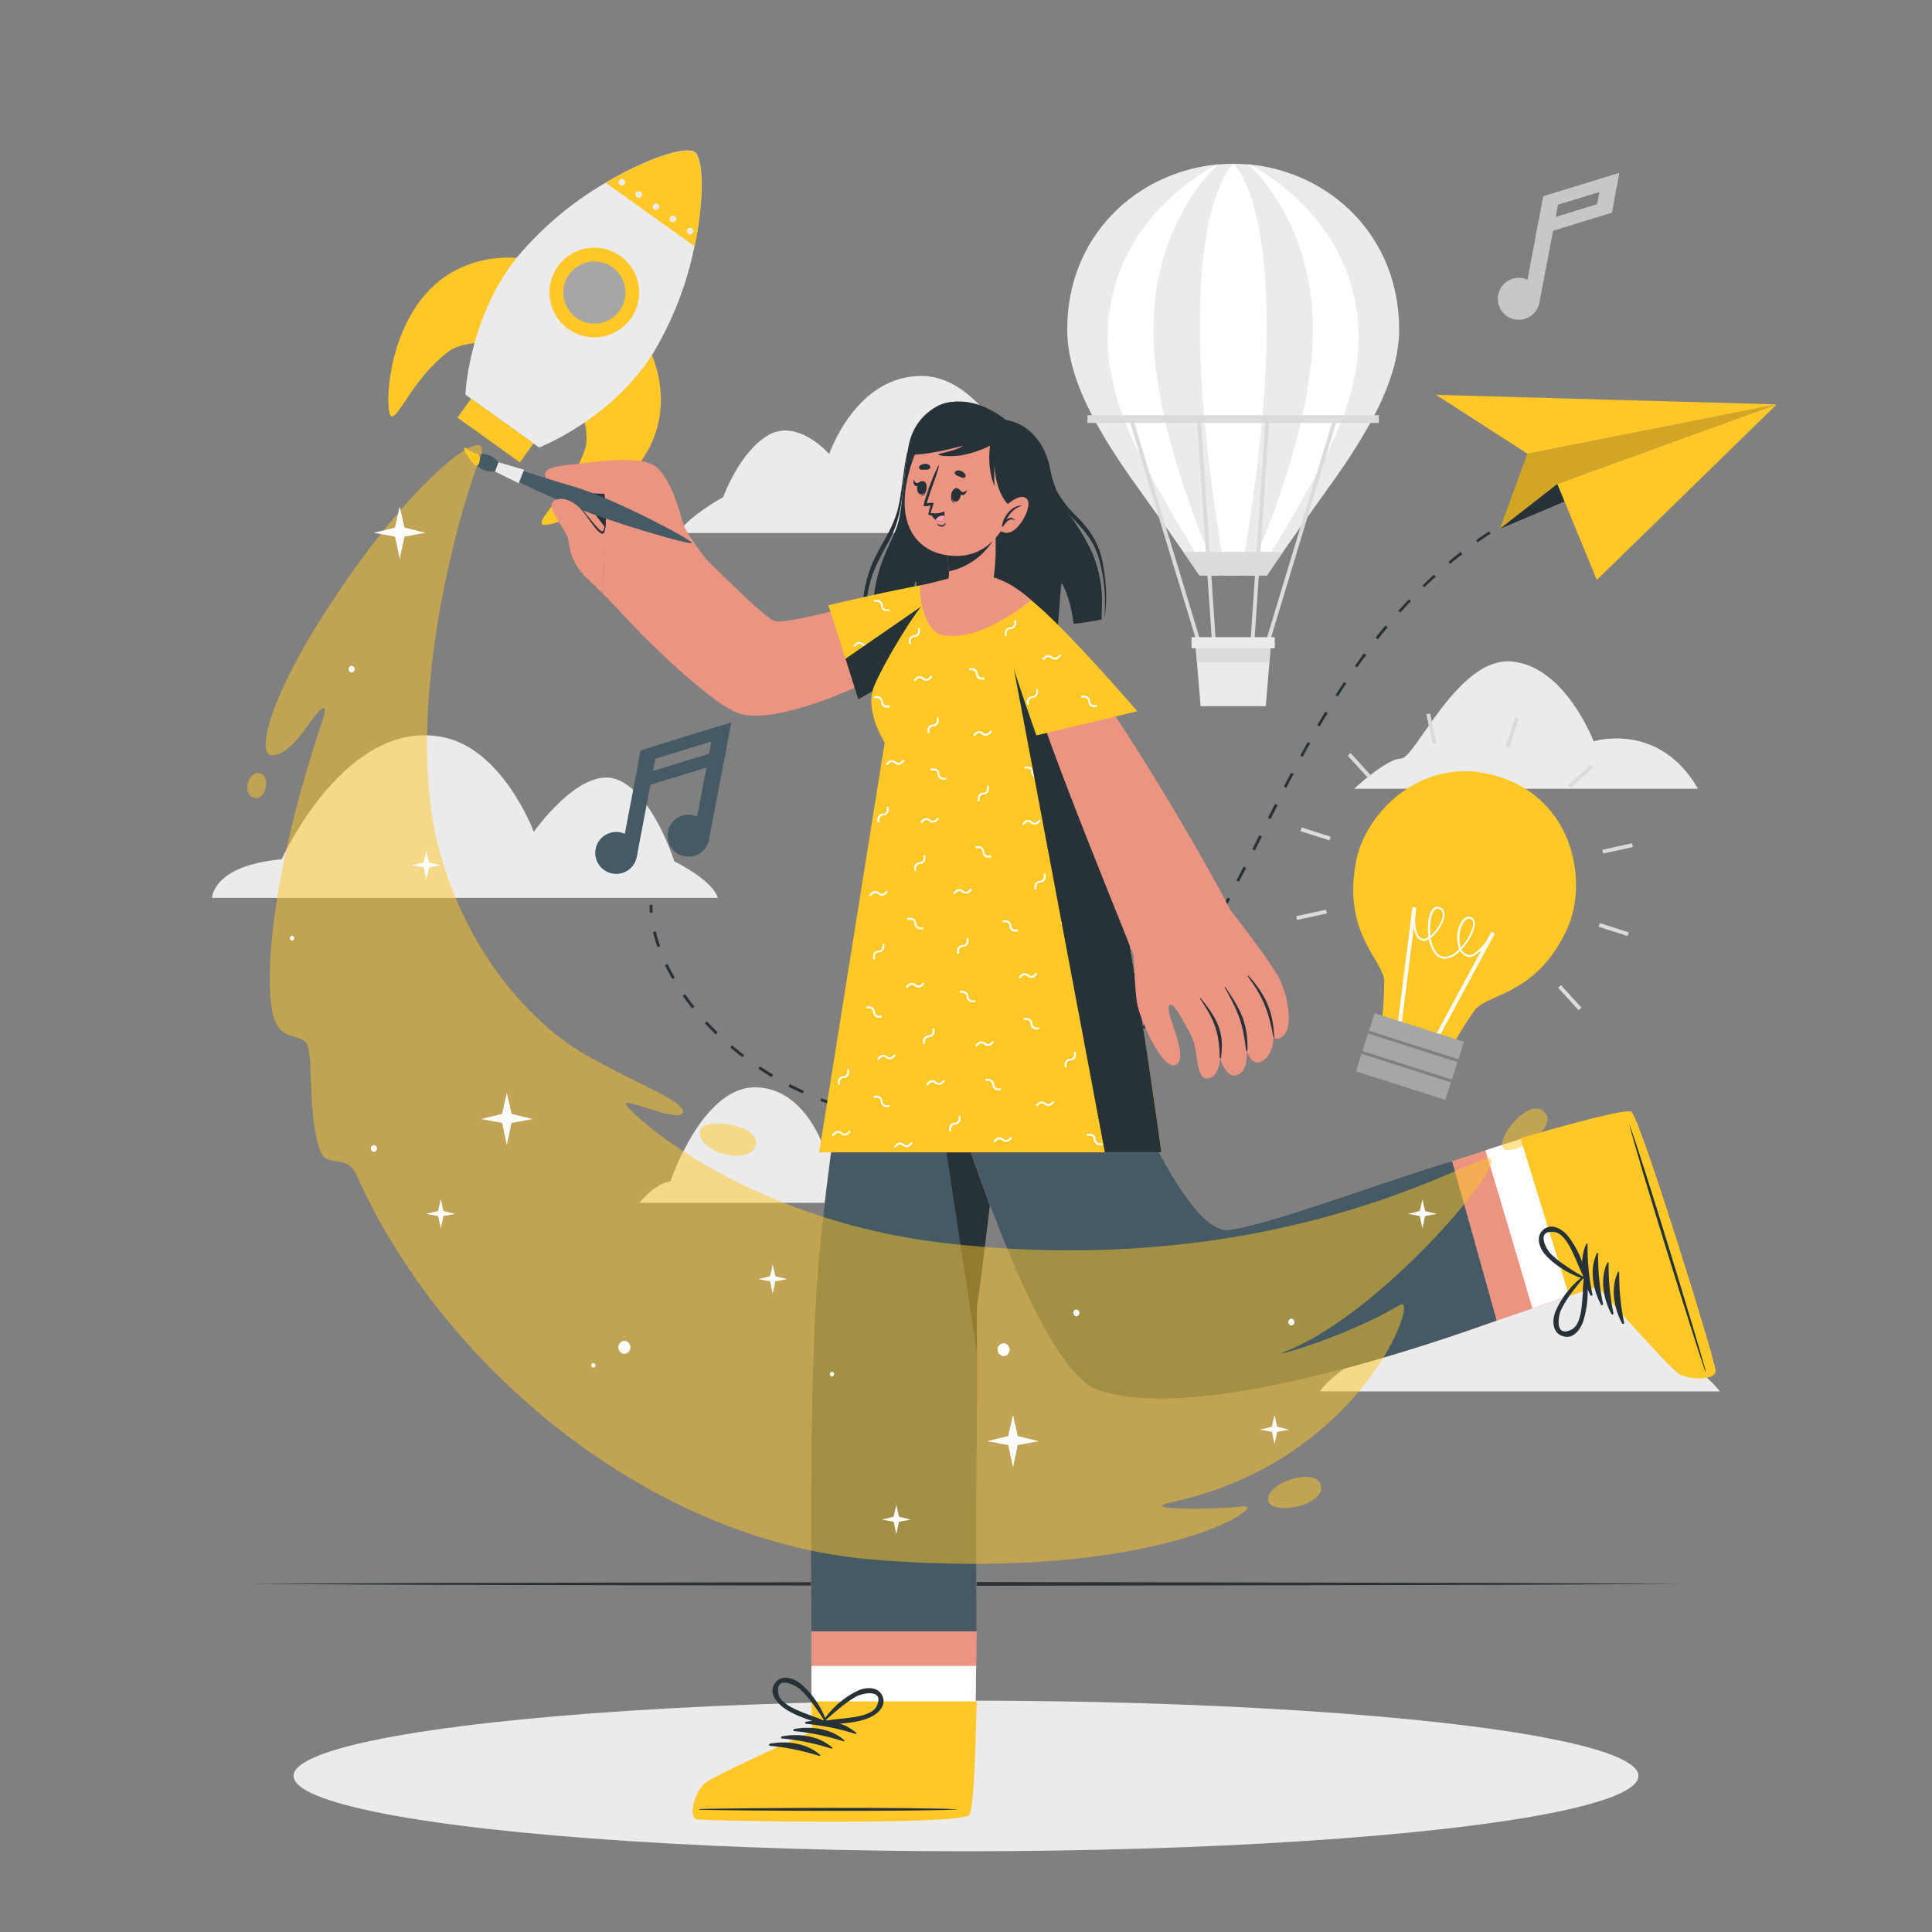 <svg xmlns="http://www.w3.org/2000/svg" viewBox="0 0 500 500"><rect x="0" y="0" width="500" height="500" fill="#808080" stroke="none"/><g id="freepik--background-complete--inject-152"><path d="M341.59,360.09H445.11s-5.15-6.7-10.82-7.54c0,0-11-32.86-29.52-33.09-17.17-.22-24.06,20.2-24.06,20.2s-8-9.16-15.56-5-11.91,16.18-11.91,16.18S344.69,355.48,341.59,360.09Z" style="fill:#ebebeb"></path><path d="M185.8,232.38H54.89s0-8.36,18-10c0,0,16.46-36.56,41.6-31.64,15.66,3,23.66,24.55,23.66,24.55s11.83-16.92,21.29-13.64,15.08,21.28,15.08,21.28S184.32,227.66,185.8,232.38Z" style="fill:#ebebeb"></path><path d="M439.44,204.14h-89s8.4-7.82,12.13-7.82,14.63-26.25,28.55-25.13,21.31,20.66,21.31,20.66S429.35,186.55,439.44,204.14Z" style="fill:#ebebeb"></path><path d="M241.63,311.28H165.5s3.79-4.93,8-5.55c0,0,8.12-24.16,21.7-24.33,12.63-.16,17.7,14.86,17.7,14.86s5.85-6.74,11.44-3.66,8.76,11.9,8.76,11.9S239.34,307.89,241.63,311.28Z" style="fill:#ebebeb"></path><path d="M175.46,137.93H279s-5.14-6.7-10.82-7.54c0,0-11-32.86-29.51-33.09-17.18-.22-24.07,20.2-24.07,20.2s-8-9.16-15.56-5-11.9,16.18-11.9,16.18S178.56,133.32,175.46,137.93Z" style="fill:#ebebeb"></path><path d="M362.1,85.31c0,15.12-11.21,31.15-20.5,44-3.73,5.17-7.08,9.95-9.52,13.49-2.59,3.74-4.19,6.11-4.19,6.11H310.4s-1.6-2.37-4.19-6.11c-2.44-3.54-5.79-8.32-9.52-13.49-9.29-12.87-20.5-28.9-20.5-44,0-24.7,18.38-40.8,38.78-42.75l.21,0c1.31-.11,2.64-.17,4-.17s2.66.06,4,.17l.21,0C343.72,44.51,362.1,60.61,362.1,85.31Z" style="fill:#ebebeb"></path><path d="M322.15,142.82c-.33,2-.68,4-1,6.11h-3.91c-.37-2.08-.72-4.11-1.05-6.11-14.31-86.2,3-100.46,3-100.46S336.46,56.62,322.15,142.82Z" style="fill:#fff"></path><path d="M312.69,142.82c1.61,3.84,2.69,6.11,2.69,6.11h-2.29s-1.47-2.28-3.83-6.11c-1.7-2.79-3.87-6.4-6.28-10.58-7.87-13.7-18-30.68-16.09-49.63,2.6-26.24,24.79-38.39,28.08-40l.41-.2-.2.17c-1.88,1.72-16.68,16.1-16.68,42.64C298.5,106.34,307.92,131.47,312.69,142.82Z" style="fill:#fff"></path><path d="M335.31,132.24c-2.41,4.18-4.58,7.79-6.28,10.58-2.36,3.83-3.83,6.11-3.83,6.11h-2.29s1.08-2.27,2.69-6.11c4.77-11.35,14.19-36.48,14.19-57.65,0-26.54-14.8-40.92-16.68-42.64l-.2-.17.41.2c3.29,1.66,25.48,13.81,28.08,40.05C353.28,101.56,343.18,118.54,335.31,132.24Z" style="fill:#fff"></path><path d="M332.08,142.82c-2.59,3.74-4.19,6.11-4.19,6.11H310.4s-1.6-2.37-4.19-6.11Z" style="fill:#dbdbdb"></path><rect x="300.88" y="106.58" width="1" height="60.84" transform="translate(-26.79 93.4) rotate(-16.88)" style="fill:#dbdbdb"></rect><rect x="311.68" y="107.83" width="1" height="58.35" transform="translate(-8.51 21.32) rotate(-3.86)" style="fill:#dbdbdb"></rect><rect x="306.49" y="136.5" width="60.84" height="1" transform="translate(108.08 419.69) rotate(-73.14)" style="fill:#dbdbdb"></rect><rect x="296.93" y="136.5" width="58.35" height="1" transform="translate(167.45 453.14) rotate(-86.14)" style="fill:#dbdbdb"></rect><rect x="281.44" y="107.46" width="75.4" height="2" style="fill:#dbdbdb"></rect><polygon points="328.94 166.34 328.52 171.39 327.58 182.76 310.71 182.76 309.77 171.39 309.35 166.34 328.94 166.34" style="fill:#ebebeb"></polygon><polygon points="328.94 166.34 328.52 171.39 309.77 171.39 309.35 166.34 328.94 166.34" style="fill:#dbdbdb"></polygon><rect x="308.37" y="164.91" width="21.55" height="2.86" style="fill:#ebebeb"></rect></g><g id="freepik--Floor--inject-152"><polygon points="63.99 409.91 110.49 409.67 157 409.58 250 409.41 343 409.58 389.51 409.67 436.01 409.91 389.51 410.15 343 410.24 250 410.41 157 410.24 110.49 410.15 63.99 409.91" style="fill:#263238"></polygon></g><g id="freepik--Shadow--inject-152"><ellipse cx="250" cy="459.61" rx="174.03" ry="19.49" style="fill:#ebebeb"></ellipse></g><g id="freepik--Rocket--inject-152"><path d="M136.44,67.13c-.33-.24-16.53-3.33-27.15,10-9.77,12.25-9.62,30.63-7.91,30.65,2.09,0,5.4-9.61,14.59-16.74,3.26-2.53,9.5-2.39,9.5-2.39Z" style="fill:#FFC727"></path><path d="M167.41,89.32c.33.23,8.46,14.58-.74,28.92-8.46,13.19-25.92,19-26.48,17.34-.68-2,7.36-8.2,11.16-19.2,1.35-3.9-.79-9.76-.79-9.76Z" style="fill:#FFC727"></path><path d="M139.53,115.81l-19.09-13.68s.85-20.22,13.66-35.88a87,87,0,0,1,22.71-19c10.9-6.47,20.81-9.49,23-7.9s2.54,12-.07,24.35a87.38,87.38,0,0,1-10.65,27.59C158.4,108.5,139.53,115.81,139.53,115.81Z" style="fill:#ebebeb"></path><rect x="118.27" y="108.4" width="19.89" height="6.04" transform="translate(88.9 -53.83) rotate(35.62)" style="fill:#FFC727"></rect><path d="M163.24,82.46a11.6,11.6,0,1,1-2.67-16.18A11.59,11.59,0,0,1,163.24,82.46Z" style="fill:#FFC727"></path><circle cx="153.82" cy="75.71" r="8.04" style="fill:#a6a6a6"></circle><path d="M179.77,63.75l-23-16.45c10.9-6.47,20.81-9.49,23-7.9S182.38,51.35,179.77,63.75Z" style="fill:#FFC727"></path><path d="M161.62,47.67a.85.85,0,0,1-1.19.19.85.85,0,1,1,1-1.38A.84.84,0,0,1,161.62,47.67Z" style="fill:#ebebeb"></path><path d="M166,50.83a.85.85,0,0,1-1.19.19.85.85,0,1,1,1-1.38A.84.84,0,0,1,166,50.83Z" style="fill:#ebebeb"></path><path d="M170.44,54a.85.85,0,0,1-1.19.19.85.85,0,1,1,1-1.38A.85.85,0,0,1,170.44,54Z" style="fill:#ebebeb"></path><path d="M174.85,57.15a.85.85,0,0,1-1.19.19.85.85,0,1,1,1-1.38A.85.85,0,0,1,174.85,57.15Z" style="fill:#ebebeb"></path><path d="M179.26,60.31a.86.86,0,0,1-1.19.2.87.87,0,0,1-.2-1.2.86.86,0,0,1,1.2-.19A.85.85,0,0,1,179.26,60.31Z" style="fill:#ebebeb"></path></g><g id="freepik--paper-plane--inject-152"><path d="M168.17,236.19c0-.68-.07-1.36-.07-2h.75c0,.64,0,1.3.07,2Z" style="fill:#263238"></path><path d="M240.27,290.12h-1.19v-.75c1.33,0,2.66,0,4,0l0,.75C242.17,290.1,241.22,290.12,240.27,290.12Zm-6.24-.25c-1.34-.11-2.7-.26-4-.44l.1-.74c1.32.18,2.66.32,4,.43Zm14.15-.16-.08-.74c1.32-.14,2.66-.31,4-.51l.11.74C250.86,289.4,249.51,289.58,248.18,289.71ZM225,288.59c-1.3-.26-2.63-.57-3.94-.9l.18-.73c1.3.33,2.62.64,3.91.9Zm32.15-.32-.16-.74c1.29-.28,2.6-.6,3.9-1l.19.73C259.78,287.65,258.46,288,257.16,288.27Zm-41-2c-1.28-.41-2.56-.87-3.82-1.35l.27-.7c1.24.48,2.51.93,3.78,1.34Zm49.72-.45-.24-.71c1.26-.42,2.53-.88,3.77-1.37l.28.7C268.48,284.93,267.2,285.39,265.93,285.82ZM207.73,283c-1.22-.55-2.44-1.15-3.64-1.77l.35-.67c1.18.62,2.4,1.21,3.6,1.76Zm66.66-.5-.31-.68c1.2-.56,2.4-1.16,3.56-1.8l.36.66C276.82,281.28,275.61,281.89,274.39,282.46Zm-74.72-3.74c-1.15-.7-2.3-1.43-3.41-2.17l.41-.63c1.1.74,2.24,1.47,3.39,2.16Zm82.67-.67-.41-.63c1.09-.72,2.2-1.49,3.28-2.29l.45.6C284.56,276.54,283.45,277.32,282.34,278.05Zm-90.2-4.45c-1.06-.82-2.12-1.68-3.15-2.55l.49-.57c1,.87,2.06,1.71,3.12,2.52Zm97.45-1-.49-.57c1-.85,2-1.76,3-2.69l.52.54C291.6,270.79,290.59,271.71,289.59,272.57Zm-104.35-4.92c-1-.94-1.92-1.92-2.82-2.9l.55-.51c.89,1,1.84,1.94,2.8,2.87Zm110.88-1.41-.55-.51c.88-1,1.77-2,2.65-3l.57.49C297.9,264.26,297,265.28,296.12,266.24Zm-117-5.33c-.84-1.07-1.66-2.16-2.42-3.25l.61-.43c.75,1.08,1.56,2.16,2.4,3.21ZM302,259.27l-.59-.46c.79-1,1.59-2.12,2.38-3.23l.61.43C303.56,257.13,302.75,258.23,302,259.27Zm-128-5.88c-.69-1.19-1.33-2.4-1.9-3.58l.67-.33c.56,1.17,1.19,2.36,1.88,3.54Zm133.24-1.54-.63-.42c.73-1.11,1.46-2.24,2.17-3.38l.64.39C308.66,249.59,307.93,250.73,307.2,251.85Zm-137.09-6.73a38.78,38.78,0,0,1-1.15-3.9l.73-.18a39.18,39.18,0,0,0,1.12,3.83Zm141.87-1-.64-.38c.67-1.15,1.34-2.31,2-3.49l.65.37C313.33,241.8,312.66,243,312,244.12Zm4.45-7.92-.66-.36c.63-1.17,1.26-2.36,1.89-3.55l.66.35Zm4.21-8-.67-.34,1.83-3.59.67.33Q321.56,226.38,320.64,228.16Zm4.09-8.1-.67-.34,1.8-3.6.67.33Zm4.06-8.11-.67-.34,1.81-3.6.67.34Zm4.1-8.09-.66-.34c.61-1.19,1.23-2.38,1.86-3.58l.67.35C334.13,201.48,333.51,202.67,332.89,203.86Zm4.24-8-.66-.36c.64-1.17,1.28-2.35,1.94-3.52l.65.37C338.41,193.51,337.76,194.68,337.13,195.85Zm4.41-7.88-.65-.37c.68-1.16,1.36-2.32,2.05-3.47l.64.39Q342.54,186.24,341.54,188Zm4.68-7.72-.64-.4c.72-1.13,1.45-2.26,2.19-3.38l.62.42C347.66,178,346.93,179.13,346.22,180.25Zm5-7.52-.61-.43c.77-1.1,1.55-2.2,2.35-3.28l.6.44Q352.38,171.08,351.22,172.73Zm5.38-7.27L356,165c.83-1.06,1.68-2.1,2.54-3.14l.58.48C358.27,163.37,357.43,164.41,356.6,165.46Zm5.8-6.93-.56-.5q1.34-1.5,2.73-3l.54.51C364.19,156.55,363.29,157.53,362.4,158.53Zm6.23-6.54-.52-.53c1-.94,1.94-1.87,2.93-2.78l.51.55C370.56,150.14,369.58,151.06,368.63,152Zm6.68-6.07-.48-.57c1-.87,2.08-1.72,3.13-2.55l.46.59C377.38,144.21,376.33,145.06,375.31,145.92Zm7.12-5.55-.44-.61c1.09-.78,2.21-1.56,3.32-2.3l.42.62C384.62,138.82,383.51,139.59,382.43,140.37Zm7.53-5-.4-.64c1.15-.69,2.33-1.38,3.49-2l.37.66C392.26,134,391.1,134.69,390,135.38Z" style="fill:#263238"></path><path d="M398,130.89l-.34-.67c.59-.3,1.19-.6,1.8-.89l.33.67Z" style="fill:#263238"></path><polygon points="395.27 117.42 388.2 136.85 403.05 125.25 459.81 104.66 395.27 117.42" style="fill:#FFC727"></polygon><polygon points="395.27 117.42 388.2 136.85 403.05 125.25 459.81 104.66 395.27 117.42" style="fill:#222221;opacity:0.2"></polygon><polygon points="404.95 129.78 388.2 136.85 403.05 125.25 404.95 129.78" style="fill:#263238"></polygon><polygon points="403.05 125.25 459.81 104.66 413.25 150.1 403.05 125.25" style="fill:#FFC727"></polygon><polygon points="395.27 117.42 371.68 102.19 459.81 104.66 395.27 117.42" style="fill:#FFC727"></polygon></g><g id="freepik--Character--inject-152"><path d="M266.93,218.13s-6.11,54.52-10.3,89.91c-.76,6.39-1.45,12.16-2,16.86-.79,6.36-1.38,10.79-1.65,12.23-.24,1.23-.16,6.13-.11,13,0,3.87,0,8.37,0,13.2-.22,18.65-.17,43.37-.12,58.87,0,8.83-.3,14.67-.3,14.67H210.21s-.12-5.68-.22-14.67c-.27-24.38-.43-73.07,2.12-98.82C215.65,287.63,227,218.13,227,218.13Z" style="fill:#eb9481"></path><path d="M180.43,470.71c2.29.76,67.65.57,70.14-1,.94-.59,1.47-10.12,1.78-21.64q.1-3.74.16-7.67c.05-3.09.09-6.22.11-9.26.08-13.65-.11-25.67-.11-25.67H210l0,25.67v9.26l.22,7.67s-25,11.27-27.53,13.3S178.15,470,180.43,470.71Z" style="fill:#eb9481"></path><path d="M180.43,470.71c2.29.76,67.65.57,70.14-1,.94-.59,1.47-10.12,1.78-21.64q.1-3.74.16-7.67c.05-3.09.09-6.22.11-9.26H210v9.26l.22,7.67s-25,11.27-27.53,13.3S178.15,470,180.43,470.71Z" style="fill:#fff"></path><path d="M180.23,470.81c1.49.49,66.62,1.57,70.53-1,1.14-.76,1.7-14.72,2-29.47H210l.22,7.71s-25.13,11.33-27.69,13.37S177.94,470,180.23,470.81Z" style="fill:#FFC727"></path><path d="M181.17,468.18c11-.31,55.47-.49,66.39.05.09,0,.09.07,0,.07-10.92.54-55.38.36-66.39.06C180.93,468.35,180.93,468.18,181.17,468.18Z" style="fill:#263238"></path><path d="M208.62,445.59c4.33-.83,9.63-.17,13,2.9.12.12-.05.3-.19.26a61.57,61.57,0,0,0-12.75-2.62A.27.27,0,0,1,208.62,445.59Z" style="fill:#263238"></path><path d="M205.49,447.48c4.34-.82,9.64-.17,13,2.91.13.12,0,.3-.18.26A60.89,60.89,0,0,0,205.51,448,.28.28,0,0,1,205.49,447.48Z" style="fill:#263238"></path><path d="M202.37,449.38c4.33-.83,9.64-.17,13,2.9.13.12-.05.3-.19.26a61.44,61.44,0,0,0-12.75-2.62A.27.27,0,0,1,202.37,449.38Z" style="fill:#263238"></path><path d="M199.24,451.27c4.34-.82,9.64-.17,13,2.91.13.12,0,.3-.18.26a60.89,60.89,0,0,0-12.76-2.62A.28.28,0,0,1,199.24,451.27Z" style="fill:#263238"></path><path d="M202.54,441.75c3.07,2.38,7.07,3.34,10.65,4.66a.55.55,0,0,0,.68-.55.11.11,0,0,0,.1-.15,23.23,23.23,0,0,0-6.7-9.92c-1.82-1.51-5-2.56-6.69-.21S200.75,440.37,202.54,441.75Zm-1.11-3.48c-.78-4.76,4.33-2.27,5.63-1.1a24.45,24.45,0,0,1,2.3,2.47,68.31,68.31,0,0,1,4,5.7c-1.72-.75-3.49-1.35-5.23-2C206.08,442.48,201.86,440.89,201.43,438.27Z" style="fill:#263238"></path><path d="M228.43,439.06c-1.06-2.7-4.4-2.48-6.53-1.47a23.19,23.19,0,0,0-9,7.93.11.11,0,0,0,.06.17c-.07.33.13.74.52.7,3.8-.38,7.91-.31,11.48-1.85C227.07,443.65,229.43,441.61,228.43,439.06Zm-9.28,5.58c-1.86.23-3.72.37-5.58.67a67.69,67.69,0,0,1,5.34-4.51,25.08,25.08,0,0,1,2.85-1.83c1.54-.81,7.12-1.93,5.18,2.48C225.87,443.88,221.38,444.36,219.15,444.64Z" style="fill:#263238"></path><path d="M266.93,218.13s-6.11,54.52-10.3,89.91c-.76,6.39-1.45,12.16-2,16.86-.79,6.36-1.38,10.79-1.65,12.23-.24,1.23-.16,6.13-.11,13,0,3.87,0,8.37,0,13.2-.22,18.65-.17,43.37-.12,58.87H210c-.27-24.38-.43-73.07,2.12-98.82C215.65,287.63,227,218.13,227,218.13Z" style="fill:#455a64"></path><path d="M252.83,350.15c-.05-6.89-.13-11.79.11-13,1.6-8.43,14-119,14-119H232.8Z" style="fill:#263238"></path><path d="M400.49,336.78s-1.43.58-4,1.56c-2.24.87-5.36,2-9.15,3.41l-1.48.52-.27.1-.93.33c-26,9.22-77.12,25.14-100.5,17.06S227.65,217.69,227,218.13c0,0,56.67,0,56.67,0s10.54,27.19,1.55,44.3c-.83,1.58,20.13,57.4,32.81,55.87,9.9-1.2,37.51-11.56,54.93-16.92l2.84-.87,3.17-1,.05,0,5.4-1.66,3.64-1.12Z" style="fill:#eb9481"></path><path d="M443.88,354.66c.05-2.41-19.4-64.81-21.65-66.72-.84-.73-10.1,1.58-21.19,4.68-2.4.66-4.91,1.26-7.38,2.1-3.1,1.06-32.74,10.72-32.74,10.72l12.19,41.18,23.46-8,9.62-3.27,7.26-2.46s18.14,20.55,20.82,22.38S443.83,357.06,443.88,354.66Z" style="fill:#eb9481"></path><path d="M443.88,354.66c.05-2.41-19.4-64.81-21.65-66.72-.84-.73-10.1,1.58-21.19,4.68-2.4.66-4.91,1.26-7.38,2.1-3.1,1.06-6.27,1.95-9.24,3,3.7,12.19,8.95,29.94,12.15,40.86l9.62-3.27,7.26-2.46s18.14,20.55,20.82,22.38S443.83,357.06,443.88,354.66Z" style="fill:#fff"></path><path d="M444,354.82c.05-2.42-19.51-65.17-21.77-67.09-1-.89-14.56,2.72-28.73,6.82l12.6,40.85,7.3-2.48s18.24,20.68,20.94,22.52S444,357.24,444,354.82Z" style="fill:#FFC727"></path><path d="M441.24,354.71c-3.54-10.44-16.82-52.88-19.52-63.46,0-.09,0-.11.07,0,3.73,10.27,16.66,52.81,19.62,63.42C441.47,354.88,441.31,354.93,441.24,354.71Z" style="fill:#263238"></path><path d="M411.56,335.13c-2.06-3.89-3-9.16-1-13.24.07-.16.3-.05.3.1a60,60,0,0,0,1.26,13A.28.28,0,0,1,411.56,335.13Z" style="fill:#263238"></path><path d="M414.29,337.56c-2.06-3.9-3-9.16-1-13.24.08-.16.3-.05.3.1a60.79,60.79,0,0,0,1.26,13A.28.28,0,0,1,414.29,337.56Z" style="fill:#263238"></path><path d="M417,340c-2.06-3.9-3-9.16-1-13.24.08-.16.3-.05.3.1a61.44,61.44,0,0,0,1.26,13A.28.28,0,0,1,417,340Z" style="fill:#263238"></path><path d="M419.75,342.41c-2.06-3.9-3-9.16-1-13.24.08-.16.3-.05.3.1a61.31,61.31,0,0,0,1.26,13A.28.28,0,0,1,419.75,342.41Z" style="fill:#263238"></path><path d="M410.87,330.18a.64.64,0,0,0-.59-.15.12.12,0,0,0-.18,0l-.31.23-.06,0-.12.09q-.23.17-.45.36a23.26,23.26,0,0,0-3.42,3.45c-.47.58-.92,1.19-1.33,1.81a20.26,20.26,0,0,0-1.81,3.35c-.91,2.18-1,5.52,1.77,6.45s4.52-1.57,5.32-3.69a25.32,25.32,0,0,0,1.2-8.28,0,0,0,0,0,0,0s0,0,0,0c0-1.08.05-2.15.11-3.2A.39.39,0,0,0,410.87,330.18Zm-1.22,4c0,.68-.09,1.35-.14,2-.17,2.23-.44,6.74-2.82,7.92-4.32,2.15-3.45-3.47-2.71-5.05a25.08,25.08,0,0,1,1.68-2.94c.17-.27.35-.53.53-.79l0,0c1.09-1.55,2.31-3,3.5-4.46l.17-.22,0,0s0,.07,0,.1a1.36,1.36,0,0,0,0,.2c-.11,1.09-.18,2.17-.24,3.25Z" style="fill:#263238"></path><path d="M410.89,330.22s0,0,0,0c-.48-1.16-.94-2.37-1.42-3.57a23.68,23.68,0,0,0-3.71-6.81c-1.22-1.44-3.25-2.82-5.12-2.26a3.15,3.15,0,0,0-1.13.59c-2.27,1.8-1.08,4.93.52,6.67a20.77,20.77,0,0,0,3.85,3.24,23.29,23.29,0,0,0,5.3,2.66c.19.07.37.13.56.18l.17.05.07,0,.26.08a.12.12,0,0,0,.16-.11A.54.54,0,0,0,410.89,330.22Zm-1.28.12a64.69,64.69,0,0,1-5.66-3.63l-.66-.51a22,22,0,0,1-1.92-1.68c-1.11-1.11-3.44-5.3-.35-5.68a4.76,4.76,0,0,1,1.19,0c2.63.3,4.42,4.45,5.34,6.49.74,1.64,1.39,3.3,2.18,4.91a2.4,2.4,0,0,0,.11.23Z" style="fill:#263238"></path><path d="M387.34,341.75l-1.48.52-.27.1-.93.33c-26,9.22-77.12,25.14-100.5,17.06S227.65,217.69,227,218.13c0,0,56.67,0,56.67,0s10.54,27.19,1.55,44.3c-.83,1.58,20.13,57.4,32.81,55.87,9.9-1.2,37.51-11.56,54.93-16.92l2.84-.87Z" style="fill:#455a64"></path><path d="M225.9,166.15a.57.57,0,0,0,.51.55l2.21-.16c1.3-5.77,2.88-10.44,2.53-8.66a30.78,30.78,0,0,0-.35,8.5l4.36-.39c.52-9.92,1.83-17.4,2-15.17.55,9,1.39,11.82,2.35,14.8,10.53-1,24.32-2.36,34.27-3.61.49-5.52.79-11.45,1-11.07,1.73,2.84,2.63,7.17,3.08,10.54,3.16-.42,5.68-.82,7.21-1.15,0,0,.19-4.6.11-6.09a32.88,32.88,0,0,0-2.49-11.12,56.6,56.6,0,0,0-5.87-9.81l-.06-.07s0,0,0,0a32.31,32.31,0,0,1-3.5-6.6l0,0a34,34,0,0,1-1.47-5.25c-1.27-6.54-5.44-11.77-11.45-12.7-12.28-9.51-22.67-3.32-24.94,5.61-.22.87-.41,1.86-.58,2.94v0c-.65,4-1,9.08-1.5,13a0,0,0,0,1,0,0s0,0,0,0h0a38.56,38.56,0,0,1-.76,4.61C230.57,142.19,224.73,147,225.9,166.15Z" style="fill:#263238"></path><path d="M263,110.07a12.29,12.29,0,0,1,8,9.11,34.36,34.36,0,0,0,2.53,8,29.12,29.12,0,0,0,5.26,6.61c3.12,3.19,5.43,6.48,6.43,11.15s1.49,10.45.53,15.15c0,0,0,0,0,0a41.53,41.53,0,0,0-1.41-15.68c-1.47-5.11-4.64-8-7.95-11.6a22.42,22.42,0,0,1-5.46-10.1c-.58-2.34-.85-4.83-2-7-1.39-2.53-3.73-3.93-6-5.15C262.51,110.43,262.72,110,263,110.07Z" style="fill:#263238"></path><path d="M227,143.2c2.22-4.12,4.62-7.71,5.62-12.58.92-4.44,1.18-9,2.12-13.46,0-.07.12-.06.1,0-1.32,7.82-.82,15.47-4.57,22.42-2,3.78-4.11,7.3-5.22,11.65a39.72,39.72,0,0,0-.88,13.94c0,.17-.18.18-.22,0A32.54,32.54,0,0,1,227,143.2Z" style="fill:#263238"></path><path d="M244.27,164.08c-8.85,8.59-41.59,24.56-53.27,20.46-7.62-2.67-29.47-24-33.77-30.32-5-7.38,10.65-21.68,15.06-18.83,5.51,3.57,22.59,22.2,27.78,25.16,3,1.71,23.92-5.14,44.06-9.32C251.94,149.6,249.56,159,244.27,164.08Z" style="fill:#eb9481"></path><path d="M172.58,143.09s-13.16-9.29-14-9.52-1.17.9-1.49,1.77a8.55,8.55,0,0,0-.06,1.68c0,2.65,0,7.33-3.35,6.76-4.34-.75-4.2-11.27-3.92-12.91a5.15,5.15,0,0,1,1.09-1.91c1.67-2.07,5-4.66,8.15-4.17,4.36.67,8.4,3.33,12.07,5.39Z" style="fill:#eb9481"></path><path d="M172.58,143.09s-13.16-9.29-14-9.52-1.17.9-1.49,1.77a8.55,8.55,0,0,0-.06,1.68c-2.21-2.86-4.64-6-6.18-8.06,1.67-2.07,5-4.66,8.15-4.17,4.36.67,8.4,3.33,12.07,5.39Z" style="fill:#263238"></path><path d="M166.38,164.46c-.55-.77-6.24-6.58-10.53-11,.6-4.69.7-14.18.73-16.69.52-2.79,0-9-.24-9-.52,0-2.36,0-4.6-.22-3-.27-6.58-.85-8.76-2.11a3.21,3.21,0,0,1-1.92-2.72c0-2,4.52-2.21,9.84-2.86,7.24-.89,16.19-1.59,19.07,1.08,4.25,4,6.14,12.49,7,15s6.14,9.26,6.14,9.26C179.2,158.77,167.11,165.48,166.38,164.46Z" style="fill:#eb9481"></path><path d="M129.14,119.8s9.54,3.26,19.56,6.2,30.24,13.62,30.35,14.48-22.26-5.73-31.73-9.79-18.79-8.77-18.79-8.77Z" style="fill:#455a64"></path><polygon points="128.97 119.62 135.64 121.57 134.24 125.06 128.1 122.02 128.97 119.62" style="fill:#ebebeb"></polygon><path d="M129,119.62a5.48,5.48,0,0,0-4.52-2.16,5.27,5.27,0,0,1-4-1.43s1.89,6.4,7.6,6Z" style="fill:#455a64"></path><path d="M120.3,115.84c.4,0,1.5,1.33,3,1.46s.88,4.33-.52,2.94C121.18,118.67,119.58,115.8,120.3,115.84Z" style="fill:#FFC727"></path><path d="M155.85,153.51c-1.47-1.49-2.79-2.79-3.71-3.66a14.89,14.89,0,0,1-5-9.83c-.46-3.35-7.84-10.37-2.29-10.89s9.93,9.69,11.22,8.94c.24-.14.42-.6.54-1.25C156.55,139.33,156.45,148.82,155.85,153.51Z" style="fill:#eb9481"></path><path d="M156.77,135c0-.13-.09-.11-.11,0,0,.46-.31,2.53-.78,2.53-.84,0-3.75-4.14-5.28-5.66-.09-.08-.21,0-.12.1.43.38,1.72,2.19,2.05,2.62.63.84,2.37,3.52,3.42,3.52C156.65,138.17,156.82,135.53,156.77,135Z" style="fill:#263238"></path><path d="M214.38,156.64l4.43,13.85c1.64,5.22,3.16,10,3.26,10.55a161,161,0,0,0,22.73-15.18c9.62-7.81,8.61-14.36,3-15.37a9.9,9.9,0,0,0-2.58-.08C237.58,151.12,214.38,156.64,214.38,156.64Z" style="fill:#FFC727"></path><path d="M230.27,158.15h-.78A1.45,1.45,0,0,1,228,156.7a1,1,0,0,0-1-.95h-.82v-.5h.82a1.45,1.45,0,0,1,1.46,1.45.94.94,0,0,0,1,1h.78Zm-8.55,8.74a1,1,0,0,1,1.35,0,1.48,1.48,0,0,0,2.05,0l.58-.59-.35-.35-.59.58a1,1,0,0,1-1.34,0,1.46,1.46,0,0,0-2,0l-.56.56.36.35Z" style="fill:#fff"></path><path d="M218.81,170.49c1.64,5.22,3.16,10,3.26,10.55a161,161,0,0,0,22.73-15.18c9.62-7.81,8.61-14.36,3-15.37Z" style="fill:#263238"></path><path d="M300.55,298.23H212l.51-3.18,11.09-69.38.15-.91,5.21-32.62s-4.58-6.93-3.19-13.19c.7-3.17,8-15.83,11.88-21a39.2,39.2,0,0,1,4.11-4.86c4.26-4,10-4.51,14.09-3.91h0a12,12,0,0,1,2.12.53c5.88,2,13.11,8.9,17,19.32,1.35,3.62,2.69,7.84,4,12.51h0c.06.23.12.46.19.69,3.87,13.89,7.57,31.57,10.76,48.92,1.81,9.81,3.46,19.52,4.89,28.37l.18,1.17C298.42,282.13,300.55,298.23,300.55,298.23Z" style="fill:#FFC727"></path><path d="M256.51,221.94h-.79a1.45,1.45,0,0,1-1.45-1.45,1,1,0,0,0-1-1h-.83V219h.83a1.46,1.46,0,0,1,1.45,1.46,1,1,0,0,0,.95.95h.79Zm12.42,43.95h-.78a1,1,0,0,1-.95-.95,1.45,1.45,0,0,0-1.45-1.45h-.83v.5h.83a1,1,0,0,1,.95.95,1.45,1.45,0,0,0,1.45,1.45h.78Zm15.47-42h-.78a1,1,0,0,1-.95-1,1.46,1.46,0,0,0-1.46-1.45h-.83v.5h.83a1,1,0,0,1,1,.95,1.45,1.45,0,0,0,1.45,1.45h.78Zm-39.54-22.61h-.79a1,1,0,0,1-.95-.95,1.45,1.45,0,0,0-1.45-1.45h-.83v.5h.83a1,1,0,0,1,1,.95,1.45,1.45,0,0,0,1.45,1.45h.79Zm-14.59-18.7h-.78a1,1,0,0,1-1-.95,1.45,1.45,0,0,0-1.46-1.45h-.82v.5h.82a1,1,0,0,1,1,1,1.45,1.45,0,0,0,1.45,1.45h.78Zm38.93,18.19h-.79a1,1,0,0,1-1-.95,1.45,1.45,0,0,0-1.45-1.45h-.83v.5H266a1,1,0,0,1,.95,1,1.45,1.45,0,0,0,1.45,1.45h.79Zm-14.4-25.44H254a1,1,0,0,1-.95-.95,1.45,1.45,0,0,0-1.45-1.45h-.83v.5h.83a1,1,0,0,1,.95,1,1.45,1.45,0,0,0,1.45,1.45h.79ZM238.88,240h-.78a1,1,0,0,1-.95-1,1.46,1.46,0,0,0-1.46-1.45h-.83v.5h.83a1,1,0,0,1,1,1,1.46,1.46,0,0,0,1.45,1.46h.78Zm20.2,41.68h-.79a1,1,0,0,1-1-1,1.45,1.45,0,0,0-1.45-1.45h-.83v.5h.83a1,1,0,0,1,.95.95,1.45,1.45,0,0,0,1.45,1.45h.79Zm26.23,14.19h-.79a1,1,0,0,1-.95-1,1.45,1.45,0,0,0-1.45-1.45h-.83v.5h.83a1,1,0,0,1,.95.95,1.46,1.46,0,0,0,1.45,1.46h.79ZM230.19,286h-.79a1,1,0,0,1-1-.95,1.45,1.45,0,0,0-1.45-1.45h-.83v.5H227a1,1,0,0,1,.95.95,1.45,1.45,0,0,0,1.45,1.45h.79Zm22.17-27.14h-.79a1,1,0,0,1-.95-.95,1.45,1.45,0,0,0-1.45-1.45h-.83v.5h.83a1,1,0,0,1,1,.95,1.45,1.45,0,0,0,1.45,1.45h.79Zm-24.18,4h-.79a1,1,0,0,1-.95-.95,1.46,1.46,0,0,0-1.45-1.46h-.83v.5H225a1,1,0,0,1,.95,1,1.45,1.45,0,0,0,1.45,1.45h.79Zm35.31-22.29h-.79a1,1,0,0,1-.95-.95,1.45,1.45,0,0,0-1.45-1.45h-.83v.5h.83a1,1,0,0,1,.95,1,1.45,1.45,0,0,0,1.45,1.45h.79Zm30.92,30h-.79a1,1,0,0,1-.95-1,1.46,1.46,0,0,0-1.45-1.45h-.83v.5h.83a1,1,0,0,1,.95.95,1.46,1.46,0,0,0,1.45,1.46h.79Zm-55.29-58.07a1,1,0,0,1,1.34,0,1.46,1.46,0,0,0,2,0l.59-.59-.35-.35-.59.59a1,1,0,0,1-1.35,0,1.48,1.48,0,0,0-2.05,0l-.55.55.35.35Zm-9-15a1,1,0,0,1,1.34,0,1.44,1.44,0,0,0,2.05,0l.59-.58-.35-.36-.59.59a1,1,0,0,1-1.34,0,1.49,1.49,0,0,0-2.06,0l-.55.56.35.35Zm45.31,41.16a1,1,0,0,1,1.34,0,1.48,1.48,0,0,0,2,0l.59-.59-.35-.35-.59.59a1,1,0,0,1-1.34,0,1.45,1.45,0,0,0-2.06,0l-.55.55.35.36Zm-22.67-48.67a1,1,0,0,1,1.34,0,1.48,1.48,0,0,0,2.05,0l.59-.59-.35-.35-.59.58a1,1,0,0,1-1.35,0,1.5,1.5,0,0,0-2.05,0l-.55.56.35.35Zm-5.22-31.27a1,1,0,0,1,1.35,0,1.46,1.46,0,0,0,2.05,0l.59-.59-.36-.35-.58.58a1,1,0,0,1-1.35,0,1.46,1.46,0,0,0-2,0l-.56.56.36.35Zm-10.21,17.05a1,1,0,0,1,1.34,0,1.44,1.44,0,0,0,2.05,0l.59-.58-.35-.36-.59.59a1,1,0,0,1-1.35,0,1.46,1.46,0,0,0-2,0l-.55.56.35.35Zm16.2,30.81a1,1,0,0,1,.95-.95,1.45,1.45,0,0,0,1.45-1.45v-.83h-.5v.83a1,1,0,0,1-.95,1,1.45,1.45,0,0,0-1.45,1.45v.79h.5ZM248.2,246a1,1,0,0,1,1-.95,1.45,1.45,0,0,0,1.45-1.45v-.83h-.5v.83a1,1,0,0,1-.95,1A1.45,1.45,0,0,0,247.7,246v.79h.5ZM276,275.42a1,1,0,0,1,1-.95,1.45,1.45,0,0,0,1.45-1.45v-.83h-.5V273a1,1,0,0,1-.95,1,1.46,1.46,0,0,0-1.46,1.45v.79h.5Zm19.23,19.16a1,1,0,0,1,.95-.95,1.45,1.45,0,0,0,1.45-1.45v-.83h-.5v.83a1,1,0,0,1-1,.95,1.45,1.45,0,0,0-1.45,1.45v.79h.5Zm-7-55.47a.94.94,0,0,1,.95-1,1.46,1.46,0,0,0,1.45-1.46v-.83h-.5v.83a1,1,0,0,1-.95,1,1.45,1.45,0,0,0-1.45,1.45v.78h.5Zm-61.82,8.33a1,1,0,0,1,1-.95,1.45,1.45,0,0,0,1.45-1.45v-.83h-.5V245a.94.94,0,0,1-.95,1,1.45,1.45,0,0,0-1.45,1.45v.79h.5Zm1.2-35.44a1,1,0,0,1,.95-.95A1.45,1.45,0,0,0,230,209.6v-.83h-.5v.83a1,1,0,0,1-1,1,1.45,1.45,0,0,0-1.45,1.45v.79h.5Zm12.93-23a1,1,0,0,1,.95-1,1.45,1.45,0,0,0,1.45-1.45v-.83h-.5v.83a1,1,0,0,1-.95.95,1.45,1.45,0,0,0-1.45,1.45v.79h.5Zm-4.89-23.17a1,1,0,0,1,1-.95,1.46,1.46,0,0,0,1.45-1.46v-.83h-.5v.83a1,1,0,0,1-.95,1,1.45,1.45,0,0,0-1.45,1.45v.78h.5Zm1.42,58.79a1,1,0,0,1,.95-1,1.45,1.45,0,0,0,1.45-1.45v-.83H239v.83a1,1,0,0,1-.95.95,1.45,1.45,0,0,0-1.45,1.45v.79h.5Zm31.17,4.79a1,1,0,0,1,.95-1,1.45,1.45,0,0,0,1.45-1.45v-.83h-.5V227a1,1,0,0,1-.95.95,1.45,1.45,0,0,0-1.45,1.45v.79h.5Zm-28.81,40a1,1,0,0,1,.95-.95,1.45,1.45,0,0,0,1.45-1.45v-.83h-.5V267a1,1,0,0,1-1,.95,1.45,1.45,0,0,0-1.45,1.45v.79h.5ZM217.36,280a1,1,0,0,1,.95-1,1.45,1.45,0,0,0,1.45-1.45v-.83h-.5v.83a1,1,0,0,1-.95.95,1.45,1.45,0,0,0-1.45,1.45v.79h.5Zm28.83,12a1,1,0,0,1,.95-.95,1.45,1.45,0,0,0,1.45-1.45v-.83h-.5v.83a1,1,0,0,1-1,.95,1.45,1.45,0,0,0-1.45,1.45v.79h.5Zm32.49-39.88a1,1,0,0,1,.95-1,1.45,1.45,0,0,0,1.45-1.46v-.83h-.5v.83a1,1,0,0,1-.95,1,1.45,1.45,0,0,0-1.45,1.45v.78h.5ZM265.42,213a1,1,0,0,1,1.35,0,1.44,1.44,0,0,0,2.05,0l.56-.56-.36-.35-.55.56a1,1,0,0,1-1.35,0,1.44,1.44,0,0,0-2.05,0l-.59.58.35.36Zm-17.78,17.88a1,1,0,0,1,1.35,0,1.48,1.48,0,0,0,2,0l.55-.56-.35-.35-.56.56a1,1,0,0,1-1.34,0,1.44,1.44,0,0,0-2.05,0l-.59.58.35.36Zm-12.32,24.26a1,1,0,0,1,1.35,0,1.44,1.44,0,0,0,2.05,0l.56-.56-.36-.35-.55.56a1,1,0,0,1-1.35,0,1.44,1.44,0,0,0-2.05,0l-.59.58.36.36Zm5.33,25.21a1,1,0,0,1,1.34,0,1.48,1.48,0,0,0,2,0l.56-.56-.35-.35-.56.55a.93.93,0,0,1-1.34,0,1.47,1.47,0,0,0-2.06,0l-.58.59.35.36ZM258,295.12a1,1,0,0,1,1.35,0,1.49,1.49,0,0,0,2.05,0l.56-.56-.36-.35-.55.55a1,1,0,0,1-1.35,0,1.46,1.46,0,0,0-2.05,0l-.59.59.36.35Zm6.52-42.46a1,1,0,0,1,1.35,0,1.49,1.49,0,0,0,2.05,0l.55-.56-.35-.35-.55.55a1,1,0,0,1-1.35,0,1.46,1.46,0,0,0-2.05,0l-.59.59.36.35Zm4.41,33.14a1,1,0,0,1,1.35,0,1.45,1.45,0,0,0,2.05,0l.56-.56-.36-.35-.55.56a1,1,0,0,1-1.35,0,1.48,1.48,0,0,0-2,0L268,286l.36.36Zm18.51-2.07a1,1,0,0,1,1.34,0,1.48,1.48,0,0,0,2.05,0l.56-.56-.35-.35-.56.56a1,1,0,0,1-1.34,0,1.45,1.45,0,0,0-2.06,0l-.58.58.35.36Zm1.48-31.07a.94.94,0,0,1,1.35,0,1.46,1.46,0,0,0,2,0l.55-.56-.35-.35-.55.55a1,1,0,0,1-1.35,0,1.48,1.48,0,0,0-2.05,0l-.59.59.35.35Zm-8,10a1,1,0,0,1,1.34,0,1.46,1.46,0,0,0,2,0l.56-.56-.35-.35-.56.55a1,1,0,0,1-1.34,0,1.47,1.47,0,0,0-2.06,0l-.58.59.35.35Zm-27.6,7.62a1,1,0,0,1,1.35,0,1.46,1.46,0,0,0,2.05,0l.56-.56-.36-.35-.55.55a1,1,0,0,1-1.35,0,1.5,1.5,0,0,0-2.05,0l-.59.59.36.35Zm-25.39,3.47a1,1,0,0,1,1.34,0,1.48,1.48,0,0,0,2,0l.56-.56-.35-.35-.56.56a1,1,0,0,1-1.34,0,1.49,1.49,0,0,0-2.06,0L227,274l.35.36Zm4.32,22.71a1,1,0,0,1,1.34,0,1.46,1.46,0,0,0,2.05,0l.56-.56-.36-.35-.55.55a.94.94,0,0,1-1.35,0,1.46,1.46,0,0,0-2,0l-.59.59.36.35Zm-16-3a1,1,0,0,1,1.34,0,1.46,1.46,0,0,0,2,0l.56-.56-.35-.35-.56.56a1,1,0,0,1-1.35,0,1.44,1.44,0,0,0-2.05,0l-.58.58.35.36Zm9.66-62.06a1,1,0,0,1,1.34,0,1.48,1.48,0,0,0,2,0l.56-.56-.35-.35-.56.56a1,1,0,0,1-1.35,0,1.44,1.44,0,0,0-2.05,0l-.58.58.35.36Z" style="fill:#fff"></path><path d="M300.55,298.23H285.94L258,149.75c5.88,2,13.11,8.9,17,19.32,1.35,3.62,2.69,7.84,4,12.51h0c.06.23.12.46.19.69,3.87,13.89,7.57,31.57,10.76,48.92,1.81,9.81,3.46,19.52,4.89,28.37l.18,1.17C298.42,282.13,300.55,298.23,300.55,298.23Z" style="fill:#263238"></path><path d="M308.5,268.53c1.81,4.08.82,10.94,4.12,10.55,2.93-.35,3.16-5.17,3.16-5.17s1.5,5.52,4.55,4.24,2.22-6.61,2.22-6.61,1.05,4.65,4,3.15,3.08-6.15,3.08-6.15,1.21,1.12,2.82-.87c2.31-2.85.55-10.57-1.33-14.39S319.55,236.88,318,235l-24.6,11.83s.21,8.33.83,12.54,6.51,17.51,9.91,16.27-.92-10.56-1.48-13.08-.07-3.07,1.06-2.13C304.49,261,307.7,266.72,308.5,268.53Z" style="fill:#eb9481"></path><path d="M315.68,273.68c-.17-6.75-1.4-9.67-5.08-15.2-.07-.11.07-.24.16-.13,4.09,5.08,6.17,8.53,5.24,15.34C316,274,315.68,274,315.68,273.68Z" style="fill:#263238"></path><path d="M322.49,271.82c-.78-7-2.09-10.17-5.52-16.24-.05-.09.09-.18.15-.1,3.86,5.68,5.86,9.16,5.72,16.25C322.83,272.05,322.53,272.14,322.49,271.82Z" style="fill:#263238"></path><path d="M329.56,268.47c-1.24-6.71-2.53-10.26-6.61-15.73a.13.13,0,0,1,.19-.17c4.7,5.18,6.35,9.6,6.62,15.84C329.78,268.84,329.64,268.89,329.56,268.47Z" style="fill:#263238"></path><path d="M267,156.7c19,19.73,48.28,72.22,51.71,79.39,2.33,4.87-23.11,17.74-24.2,14.2-1.39-4.54-23.09-55.91-29-77C262.24,161.62,263.08,152.62,267,156.7Z" style="fill:#eb9481"></path><path d="M258.38,159.11c1.27,7.2,9.84,31.21,9.84,31.21L284,186.53l.28-.06,10.05-2.4s-19.27-22.49-28.3-29.42S257,151,258.38,159.11Z" style="fill:#FFC727"></path><path d="M283.9,183h-.79a1.45,1.45,0,0,1-1.45-1.45,1,1,0,0,0-1-1h-.83v-.5h.83a1.45,1.45,0,0,1,1.45,1.45,1,1,0,0,0,.95.95h.79Zm-13.25-12.7a1,1,0,0,1,1.35,0,1.48,1.48,0,0,0,2.05,0l.59-.59-.36-.35-.58.59a1,1,0,0,1-1.35,0,1.44,1.44,0,0,0-2.05,0l-.56.55.36.36Zm-4.41,11.27a1,1,0,0,1,.95-.95,1.45,1.45,0,0,0,1.45-1.45v-.83h-.5v.83a1,1,0,0,1-.95,1,1.45,1.45,0,0,0-1.45,1.45v.79h.5Zm-5.72-17.82a.94.94,0,0,1,1-.95,1.45,1.45,0,0,0,1.45-1.45v-.83h-.5v.83a1,1,0,0,1-.95,1,1.45,1.45,0,0,0-1.45,1.45v.78h.5Z" style="fill:#fff"></path><path d="M266.91,155.35c.2-.46-12.55,11-23.06,9-5.25-1-6.24-12.71-5.62-12.83C247.07,149.73,255.46,144.91,266.91,155.35Z" style="fill:#eb9481"></path><path d="M256.9,151.14c-.39,1-6.3,7-11,6.12-1.53-.3-.28-8.73-.28-8.73l-.05-.65-.7-9,11.2-5.11,1.6-.66s0,2.48,0,5.56v.44c0,.18,0,.34,0,.51,0,.46,0,.93,0,1.4s0,.7,0,1.08l0,1.11A57.44,57.44,0,0,1,256.9,151.14Z" style="fill:#eb9481"></path><path d="M257.7,138.67a18.11,18.11,0,0,1-12.14,9.21l-.7-9,11.2-5.11,1.6-.66S257.69,135.59,257.7,138.67Z" style="fill:#263238"></path><path d="M235,123.22c-3.67,15.43,5.15,19.37,8.48,20.15,3,.72,13.4,2.77,18.64-12.19s-.76-21.55-7.59-23.55S238.65,107.79,235,123.22Z" style="fill:#eb9481"></path><path d="M238.38,121.55a10,10,0,0,0,1.1,0,1.75,1.75,0,0,0,1.1-.26.57.57,0,0,0,.12-.68,1.39,1.39,0,0,0-1.31-.55,2.08,2.08,0,0,0-1.39.51A.6.6,0,0,0,238.38,121.55Z" style="fill:#263238"></path><path d="M249.16,123.67a9,9,0,0,1-1-.4,1.82,1.82,0,0,1-1-.6.56.56,0,0,1,.12-.68,1.39,1.39,0,0,1,1.41-.1,2,2,0,0,1,1.15.93A.6.6,0,0,1,249.16,123.67Z" style="fill:#263238"></path><path d="M246.42,127.27s.07.07.06.11c-.23,1.06-.32,2.3.57,2.84,0,0,0,.07,0,.05C245.89,129.89,246,128.23,246.42,127.27Z" style="fill:#263238"></path><path d="M247.58,126.34c1.73.2,1.21,3.64-.39,3.47S246.13,126.18,247.58,126.34Z" style="fill:#263238"></path><path d="M248.23,126.63c.27.24.51.63.87.72s.79-.21,1.11-.52c0,0,.06,0,0,0-.08.66-.44,1.3-1.16,1.29s-1-.66-1.1-1.35C248,126.7,248.12,126.53,248.23,126.63Z" style="fill:#263238"></path><path d="M239.8,125.79s-.09,0-.09.08c-.12,1.08-.44,2.29-1.45,2.5,0,0,0,.06,0,.06C239.46,128.44,239.86,126.82,239.8,125.79Z" style="fill:#263238"></path><path d="M239,124.54c-1.71-.38-2.33,3-.75,3.4S240.43,124.85,239,124.54Z" style="fill:#263238"></path><path d="M238.25,124.63c-.3.14-.63.42-1,.38s-.59-.46-.77-.86c0,0-.05,0-.06,0-.13.66,0,1.38.57,1.62s1.08-.27,1.35-.89C238.43,124.78,238.37,124.58,238.25,124.63Z" style="fill:#263238"></path><path d="M244.67,135.39c-.28.22-.57.54-1,.53a2.87,2.87,0,0,1-1.12-.38,0,0,0,0,0-.05.05,1.43,1.43,0,0,0,1.3.72,1.16,1.16,0,0,0,.94-.86A.06.06,0,0,0,244.67,135.39Z" style="fill:#263238"></path><path d="M240.84,130.82s-.48,1.55-.6,2.3c0,.07.16.14.42.19h0a3.6,3.6,0,0,0,3.68-.78c.06-.06,0-.15-.1-.12a5.42,5.42,0,0,1-3.41.41c0-.22.91-2.64.79-2.67a6.87,6.87,0,0,0-1.77.11c.9-3.27,2.32-6.37,3.16-9.64a.1.1,0,0,0-.19-.08A55.08,55.08,0,0,0,239,130.79C238.88,131.21,240.52,130.9,240.84,130.82Z" style="fill:#263238"></path><path d="M240.81,132.75a4.49,4.49,0,0,0,1.33,1.8,2.07,2.07,0,0,0,1.15.4c.9,0,1.14-.75,1.17-1.46a4.72,4.72,0,0,0-.09-1.12A5.72,5.72,0,0,1,240.81,132.75Z" style="fill:#263238"></path><path d="M242.14,134.55a2.07,2.07,0,0,0,1.15.4c.9,0,1.14-.75,1.17-1.46A2.06,2.06,0,0,0,242.14,134.55Z" style="fill:#ff9bbc"></path><path d="M262,131.23c-1.77-.4-5.62-6.09-4.34-14.76,0,0-.61,7.86-.22,9.1s-2.15-3.21-1.21-10.21a28.59,28.59,0,0,1-7.77,2.53c-3.44.38-5.45,0-5.65-.26s4.9-1,6.46-2.3c0,0-9.43,2.63-13.52,2.27-.47,0,.56-9.74,7.47-12.79s16.08,3,18.31,6c0,0,3.05,1,5.69,6.14S263.88,131.67,262,131.23Z" style="fill:#263238"></path><path d="M259.37,131.78s4.15-4.39,6.19-2.84-1.58,8.26-4.34,8.85a2.68,2.68,0,0,1-3.34-1.95Z" style="fill:#eb9481"></path><path d="M264.47,130.84s0,.06,0,.07c-1.94.47-3.16,2-4.09,3.68a1.48,1.48,0,0,1,2.25-.08.06.06,0,0,1-.06.1,1.62,1.62,0,0,0-1.88.3,7.6,7.6,0,0,0-1.08,1.32c-.11.15-.39,0-.3-.16l0,0C259.64,133.7,261.93,130.7,264.47,130.84Z" style="fill:#263238"></path></g><g id="freepik--Painting--inject-152"><path d="M124.09,119.05c-5.33,13-20,65.44-10.41,100.91,8.4,30.93,27.91,47.11,36.76,52.35,13,7.7,26.87,12.59,26.31,15.52s-14.22-3.41-14.84-2.28,29.71,30.32,83.64,36.28c83.35,9.21,132.3-20.76,139.5-22.05s-27.19,40.26-52.44,50c-5.81,2.23,15.34-3.49,29.7-12.09,5.39-3.23-9.46,40.31-59.07,51.08-9.54,2.07,11.07,1.95,18.42,1.08s-21.23,19.72-95.54,13.8C168.3,399,114.43,353.88,92.3,304.13c-2.49-5.6-7.62-1.94-9.26-5.9-3.5-8.45-1.88-24.79-3.59-28s-7.32,0-9-8.56-.78-34.24,13.07-75.42c1.64-4.88-.62-3.23-3.58,1.13s-6.46,8.24-9.76,8.08-1.55-12.27,12.41-34.56C106.52,122.6,128.93,107.3,124.09,119.05Z" style="fill:#FFC727;opacity:0.5"></path><path d="M181.1,292.94c.14-4.08,15.9-2.07,14.47,3.4S180.91,298.48,181.1,292.94Z" style="fill:#FFC727;opacity:0.5"></path><path d="M328.23,388.49c1,3.82,14.74,1.16,13.65-4S327.07,383.89,328.23,388.49Z" style="fill:#FFC727;opacity:0.5"></path><path d="M66.94,200.06c-2.63-.33-4.43,5.33-1.27,6.38S70.38,200.51,66.94,200.06Z" style="fill:#FFC727;opacity:0.5"></path><path d="M389.06,297.21c2,2.57,15.76-5.87,10.05-9.87C395.13,284.54,387.08,294.64,389.06,297.21Z" style="fill:#FFC727;opacity:0.5"></path><polygon points="268.84 372.98 263.38 373.99 262.16 379.75 260.94 373.99 255.47 372.98 260.91 371.65 262.16 366.21 263.4 371.65 268.84 372.98" style="fill:#fefefe"></polygon><polygon points="137.85 289.61 132.39 290.62 131.17 296.38 129.95 290.62 124.48 289.61 129.92 288.28 131.17 282.84 132.41 288.28 137.85 289.61" style="fill:#fefefe"></polygon><polygon points="110.13 137.88 104.67 138.89 103.45 144.65 102.23 138.89 96.77 137.88 102.2 136.55 103.45 131.11 104.69 136.55 110.13 137.88" style="fill:#fefefe"></polygon><polygon points="371.86 314.15 368.8 314.72 368.12 317.94 367.44 314.72 364.39 314.15 367.43 313.41 368.12 310.37 368.82 313.41 371.86 314.15" style="fill:#fefefe"></polygon><polygon points="203.71 331.03 200.66 331.6 199.98 334.81 199.3 331.6 196.25 331.03 199.28 330.29 199.98 327.25 200.68 330.29 203.71 331.03" style="fill:#fefefe"></polygon><polygon points="333.58 369.99 330.53 370.56 329.85 373.78 329.16 370.56 326.11 369.99 329.15 369.25 329.85 366.21 330.54 369.25 333.58 369.99" style="fill:#fefefe"></polygon><polygon points="235.7 393.27 232.65 393.83 231.96 397.05 231.28 393.83 228.23 393.27 231.27 392.52 231.96 389.48 232.66 392.52 235.7 393.27" style="fill:#fefefe"></polygon><polygon points="117.81 314.15 114.75 314.72 114.07 317.94 113.39 314.72 110.34 314.15 113.38 313.41 114.07 310.37 114.77 313.41 117.81 314.15" style="fill:#fefefe"></polygon><polygon points="114.07 223.94 111.02 224.5 110.34 227.72 109.66 224.5 106.6 223.94 109.64 223.19 110.34 220.15 111.03 223.19 114.07 223.94" style="fill:#fefefe"></polygon><path d="M278.56,338.89a.89.89,0,0,0,0,1.77A.89.89,0,0,0,278.56,338.89Z" style="fill:#fefefe"></path><path d="M91,172.28a.89.89,0,0,0,0,1.77A.89.89,0,0,0,91,172.28Z" style="fill:#fefefe"></path><path d="M334.2,341.27a.89.89,0,0,0,0,1.77A.89.89,0,0,0,334.2,341.27Z" style="fill:#fefefe"></path><path d="M96.77,296.34a.89.89,0,0,0,0,1.77A.89.89,0,0,0,96.77,296.34Z" style="fill:#fefefe"></path><path d="M75.58,242.17a.63.63,0,0,0,0,1.25A.63.63,0,0,0,75.58,242.17Z" style="fill:#fefefe"></path><path d="M215.32,355a.63.63,0,0,0,0,1.25A.63.63,0,0,0,215.32,355Z" style="fill:#fefefe"></path><path d="M153.57,352.75a.63.63,0,0,0,0,1.25A.63.63,0,0,0,153.57,352.75Z" style="fill:#fefefe"></path><path d="M259.73,347.6a1.7,1.7,0,0,0,0,3.39A1.7,1.7,0,0,0,259.73,347.6Z" style="fill:#fefefe"></path><path d="M161.59,347a1.7,1.7,0,0,0,0,3.39A1.7,1.7,0,0,0,161.59,347Z" style="fill:#fefefe"></path></g><g id="freepik--musical-notes--inject-152"><path d="M164.8,221.75a5.42,5.42,0,1,1-4.31-6.34A5.42,5.42,0,0,1,164.8,221.75Z" style="fill:#455a64"></path><rect x="163.25" y="194.3" width="4.14" height="27.24" transform="translate(41.75 -27.22) rotate(10.77)" style="fill:#455a64"></rect><path d="M183.5,217.28a5.42,5.42,0,1,1-4.31-6.33A5.42,5.42,0,0,1,183.5,217.28Z" style="fill:#455a64"></path><rect x="181.95" y="189.84" width="4.14" height="27.24" transform="translate(41.25 -30.8) rotate(10.77)" style="fill:#455a64"></rect><polygon points="188.59 190.52 165.15 197.73 165.83 194.16 189.27 186.94 188.59 190.52" style="fill:#455a64"></polygon><polygon points="187.31 197.26 163.87 204.47 164.55 200.9 187.99 193.68 187.31 197.26" style="fill:#455a64"></polygon><path d="M398.38,78.36A5.42,5.42,0,1,1,394.07,72,5.41,5.41,0,0,1,398.38,78.36Z" style="fill:#c7c7c7"></path><rect x="396.84" y="50.91" width="4.14" height="27.24" transform="translate(19.08 -73.39) rotate(10.77)" style="fill:#c7c7c7"></rect><rect x="413.77" y="46.82" width="4.14" height="7.87" transform="translate(16.8 -76.79) rotate(10.77)" style="fill:#c7c7c7"></rect><polygon points="418.41 48.31 398.74 54.34 399.42 50.77 419.09 44.73 418.41 48.31" style="fill:#c7c7c7"></polygon><polygon points="417.13 55.05 397.46 61.09 398.14 57.51 417.81 51.47 417.13 55.05" style="fill:#c7c7c7"></polygon></g><g id="freepik--light-bulb--inject-152"><path d="M405.66,240.19c-7.83,17.29-20.42,16.91-23.88,21.08a87,87,0,0,0-5.33,8.42l-18.76-6a86.25,86.25,0,0,0,.53-9.95c-.39-5.4-10.89-12.39-7.24-31,2.38-12.24,17.2-28,37-21.7S410.8,228.83,405.66,240.19Z" style="fill:#FFC727"></path><rect x="348.12" y="250.14" width="31.87" height="1" transform="translate(69.87 580.5) rotate(-82.82)" style="fill:#fff"></rect><rect x="362.91" y="254.86" width="31.87" height="1" transform="translate(-25.66 467.74) rotate(-61.68)" style="fill:#fff"></rect><path d="M374,248.14A3,3,0,0,1,373,248c-1.47-.47-2.58-2.11-3.13-4.62,0-.11,0-.23-.07-.34a2.39,2.39,0,0,1-1.89.36c-2.81-.9-2.09-7.05-2.06-7.31l.5.06c0,.06-.71,6,1.71,6.77a2,2,0,0,0,1.65-.43c-.41-2.82-.06-6.22,1.24-7.41a1.53,1.53,0,0,1,1.55-.34c1.23.39,1.63,1.61,1.08,3.33a10.38,10.38,0,0,1-3.32,4.67c0,.18.06.35.1.53.3,1.35,1.05,3.7,2.79,4.25,1.17.38,2.63-.17,4.13-1.53.12-.11.25-.23.37-.36a8.13,8.13,0,0,1-.12-5.56c.67-2.09,1.86-3.13,3.13-2.73a1.42,1.42,0,0,1,.95,1.11c.37,1.71-1.19,5-3.37,7.29a2.92,2.92,0,0,0,1.64,1.38c1.72.55,4.55-3.07,5.5-4.51l.41.27c-.14.23-3.63,5.5-6.06,4.72a3.38,3.38,0,0,1-1.84-1.5l-.28.26A5.9,5.9,0,0,1,374,248.14Zm6.2-10.38c-1,0-1.74,1.27-2.12,2.46a8.11,8.11,0,0,0,0,5c2-2.16,3.44-5.2,3.11-6.71a.89.89,0,0,0-.62-.73A1.19,1.19,0,0,0,380.17,237.76Zm-8.13-2.6a1,1,0,0,0-.71.29c-1,.94-1.49,3.9-1.12,6.71a10,10,0,0,0,2.93-4.24c.27-.84.52-2.3-.76-2.71A1.4,1.4,0,0,0,372,235.16Z" style="fill:#fff"></path><rect x="354.46" y="265.78" width="24.3" height="4.75" transform="translate(98.92 -98.79) rotate(17.71)" style="fill:#a6a6a6"></rect><rect x="352.78" y="271.03" width="24.3" height="4.75" transform="translate(100.43 -98.03) rotate(17.71)" style="fill:#a6a6a6"></rect><rect x="351.1" y="276.29" width="24.3" height="4.75" transform="translate(101.95 -97.27) rotate(17.71)" style="fill:#a6a6a6"></rect><rect x="387.46" y="189.1" width="7.88" height="1" transform="translate(91.92 504.96) rotate(-72.33)" style="fill:#dbdbdb"></rect><rect x="369.96" y="184.64" width="1" height="7.88" transform="translate(-31.66 83.2) rotate(-12.29)" style="fill:#dbdbdb"></rect><rect x="351.31" y="194.23" width="1" height="7.88" transform="translate(-41.77 288.34) rotate(-42.3)" style="fill:#dbdbdb"></rect><rect x="339.96" y="211.85" width="1" height="7.88" transform="translate(31.34 474.5) rotate(-72.29)" style="fill:#dbdbdb"></rect><rect x="335.5" y="236.24" width="7.88" height="1" transform="translate(-42.62 77.69) rotate(-12.29)" style="fill:#dbdbdb"></rect><rect x="405.75" y="254.23" width="1" height="7.88" transform="translate(-67.99 340.57) rotate(-42.29)" style="fill:#dbdbdb"></rect><rect x="417.1" y="236.6" width="1" height="7.88" transform="translate(61.45 565.21) rotate(-72.29)" style="fill:#dbdbdb"></rect><rect x="414.68" y="219.1" width="7.88" height="1" transform="translate(-37.14 94.11) rotate(-12.29)" style="fill:#dbdbdb"></rect><rect x="405.09" y="200.45" width="7.88" height="1" transform="translate(-28.64 327.98) rotate(-42.35)" style="fill:#dbdbdb"></rect></g></svg>
